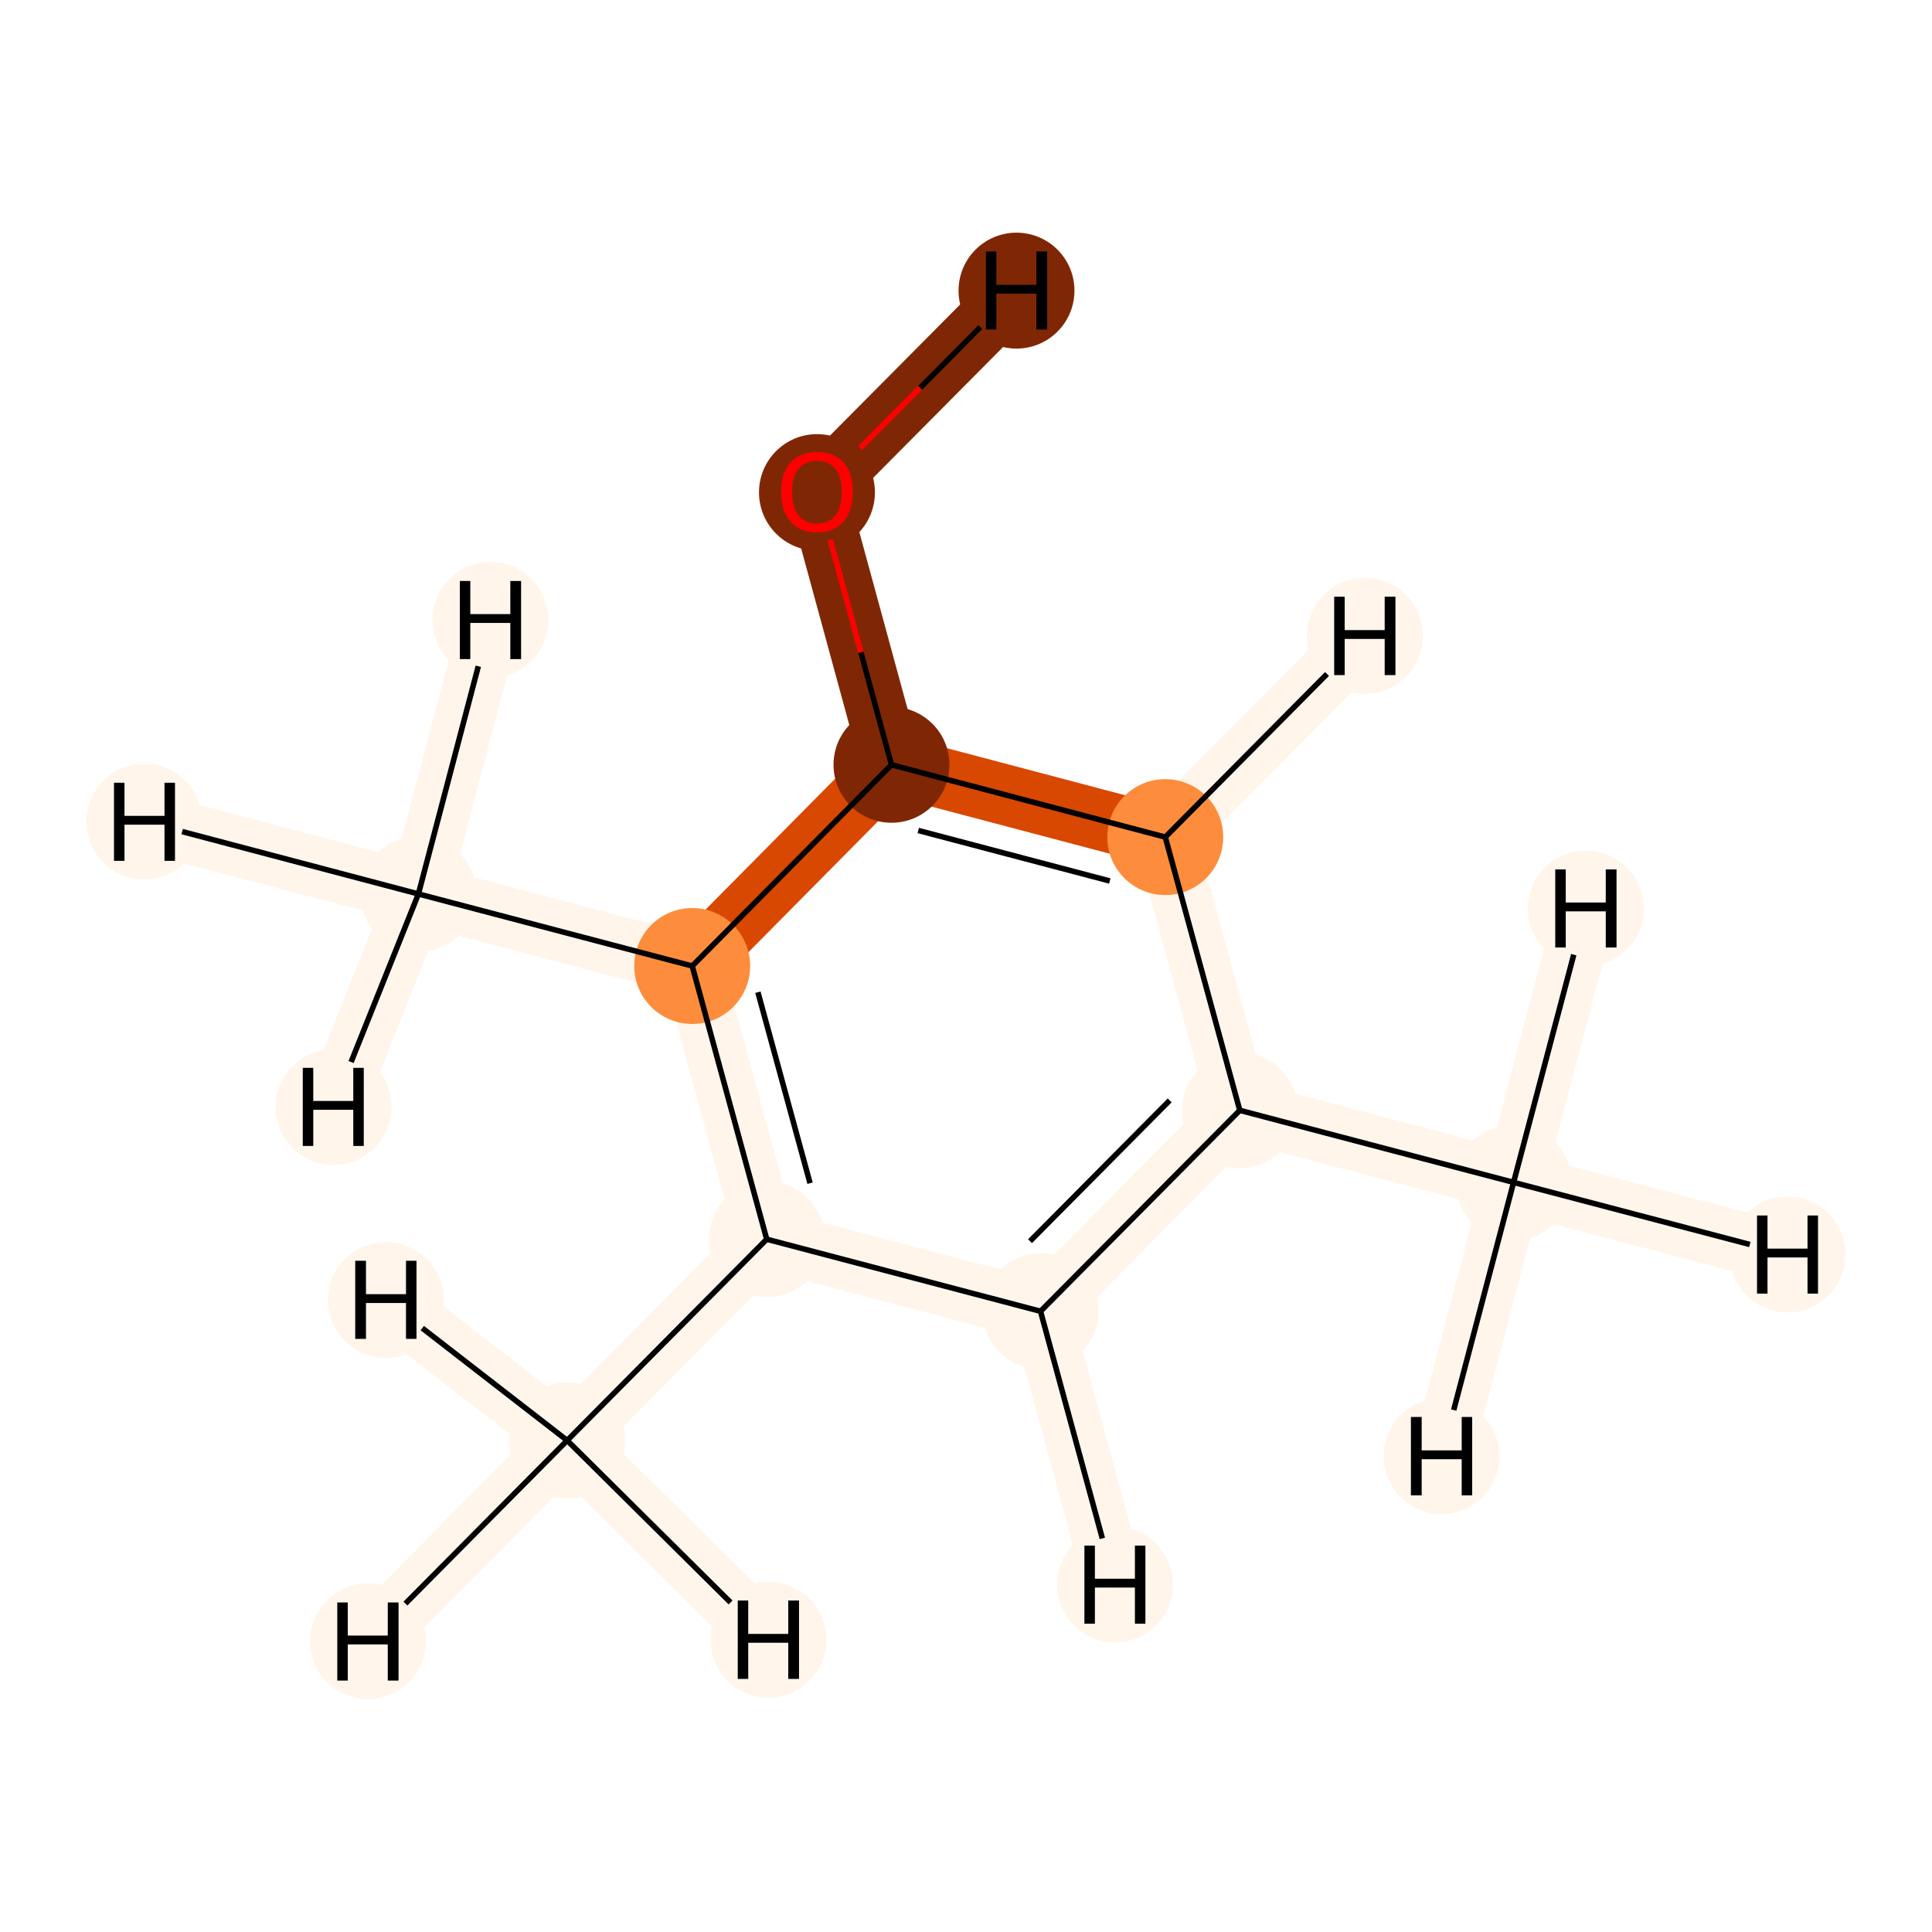 <?xml version='1.0' encoding='iso-8859-1'?>
<svg version='1.1' baseProfile='full'
              xmlns='http://www.w3.org/2000/svg'
                      xmlns:rdkit='http://www.rdkit.org/xml'
                      xmlns:xlink='http://www.w3.org/1999/xlink'
                  xml:space='preserve'
width='700px' height='700px' viewBox='0 0 700 700'>
<!-- END OF HEADER -->
<rect style='opacity:1.0;fill:#FFFFFF;stroke:none' width='700.0' height='700.0' x='0.0' y='0.0'> </rect>
<path d='M 548.4,428.4 L 449.2,402.3' style='fill:none;fill-rule:evenodd;stroke:#FFF5EB;stroke-width:21.9px;stroke-linecap:butt;stroke-linejoin:miter;stroke-opacity:1' />
<path d='M 548.4,428.4 L 647.7,454.5' style='fill:none;fill-rule:evenodd;stroke:#FFF5EB;stroke-width:21.9px;stroke-linecap:butt;stroke-linejoin:miter;stroke-opacity:1' />
<path d='M 548.4,428.4 L 522.3,527.6' style='fill:none;fill-rule:evenodd;stroke:#FFF5EB;stroke-width:21.9px;stroke-linecap:butt;stroke-linejoin:miter;stroke-opacity:1' />
<path d='M 548.4,428.4 L 574.6,329.2' style='fill:none;fill-rule:evenodd;stroke:#FFF5EB;stroke-width:21.9px;stroke-linecap:butt;stroke-linejoin:miter;stroke-opacity:1' />
<path d='M 449.2,402.3 L 377.0,475.1' style='fill:none;fill-rule:evenodd;stroke:#FFF5EB;stroke-width:21.9px;stroke-linecap:butt;stroke-linejoin:miter;stroke-opacity:1' />
<path d='M 449.2,402.3 L 422.2,303.3' style='fill:none;fill-rule:evenodd;stroke:#FFF5EB;stroke-width:21.9px;stroke-linecap:butt;stroke-linejoin:miter;stroke-opacity:1' />
<path d='M 377.0,475.1 L 277.8,449.0' style='fill:none;fill-rule:evenodd;stroke:#FFF5EB;stroke-width:21.9px;stroke-linecap:butt;stroke-linejoin:miter;stroke-opacity:1' />
<path d='M 377.0,475.1 L 404.0,574.1' style='fill:none;fill-rule:evenodd;stroke:#FFF5EB;stroke-width:21.9px;stroke-linecap:butt;stroke-linejoin:miter;stroke-opacity:1' />
<path d='M 277.8,449.0 L 205.5,521.9' style='fill:none;fill-rule:evenodd;stroke:#FFF5EB;stroke-width:21.9px;stroke-linecap:butt;stroke-linejoin:miter;stroke-opacity:1' />
<path d='M 277.8,449.0 L 250.8,350.0' style='fill:none;fill-rule:evenodd;stroke:#FFF5EB;stroke-width:21.9px;stroke-linecap:butt;stroke-linejoin:miter;stroke-opacity:1' />
<path d='M 205.5,521.9 L 133.3,594.7' style='fill:none;fill-rule:evenodd;stroke:#FFF5EB;stroke-width:21.9px;stroke-linecap:butt;stroke-linejoin:miter;stroke-opacity:1' />
<path d='M 205.5,521.9 L 278.4,594.1' style='fill:none;fill-rule:evenodd;stroke:#FFF5EB;stroke-width:21.9px;stroke-linecap:butt;stroke-linejoin:miter;stroke-opacity:1' />
<path d='M 205.5,521.9 L 139.8,471.0' style='fill:none;fill-rule:evenodd;stroke:#FFF5EB;stroke-width:21.9px;stroke-linecap:butt;stroke-linejoin:miter;stroke-opacity:1' />
<path d='M 250.8,350.0 L 323.0,277.1' style='fill:none;fill-rule:evenodd;stroke:#D94801;stroke-width:21.9px;stroke-linecap:butt;stroke-linejoin:miter;stroke-opacity:1' />
<path d='M 250.8,350.0 L 151.6,323.9' style='fill:none;fill-rule:evenodd;stroke:#FFF5EB;stroke-width:21.9px;stroke-linecap:butt;stroke-linejoin:miter;stroke-opacity:1' />
<path d='M 323.0,277.1 L 422.2,303.3' style='fill:none;fill-rule:evenodd;stroke:#D94801;stroke-width:21.9px;stroke-linecap:butt;stroke-linejoin:miter;stroke-opacity:1' />
<path d='M 323.0,277.1 L 296.0,178.1' style='fill:none;fill-rule:evenodd;stroke:#7F2704;stroke-width:21.9px;stroke-linecap:butt;stroke-linejoin:miter;stroke-opacity:1' />
<path d='M 422.2,303.3 L 494.5,230.4' style='fill:none;fill-rule:evenodd;stroke:#FFF5EB;stroke-width:21.9px;stroke-linecap:butt;stroke-linejoin:miter;stroke-opacity:1' />
<path d='M 296.0,178.1 L 368.3,105.3' style='fill:none;fill-rule:evenodd;stroke:#7F2704;stroke-width:21.9px;stroke-linecap:butt;stroke-linejoin:miter;stroke-opacity:1' />
<path d='M 151.6,323.9 L 52.3,297.7' style='fill:none;fill-rule:evenodd;stroke:#FFF5EB;stroke-width:21.9px;stroke-linecap:butt;stroke-linejoin:miter;stroke-opacity:1' />
<path d='M 151.6,323.9 L 120.8,401.1' style='fill:none;fill-rule:evenodd;stroke:#FFF5EB;stroke-width:21.9px;stroke-linecap:butt;stroke-linejoin:miter;stroke-opacity:1' />
<path d='M 151.6,323.9 L 177.7,224.6' style='fill:none;fill-rule:evenodd;stroke:#FFF5EB;stroke-width:21.9px;stroke-linecap:butt;stroke-linejoin:miter;stroke-opacity:1' />
<ellipse cx='548.4' cy='428.4' rx='20.5' ry='20.5'  style='fill:#FFF5EB;fill-rule:evenodd;stroke:#FFF5EB;stroke-width:1.0px;stroke-linecap:butt;stroke-linejoin:miter;stroke-opacity:1' />
<ellipse cx='449.2' cy='402.3' rx='20.5' ry='20.5'  style='fill:#FFF5EB;fill-rule:evenodd;stroke:#FFF5EB;stroke-width:1.0px;stroke-linecap:butt;stroke-linejoin:miter;stroke-opacity:1' />
<ellipse cx='377.0' cy='475.1' rx='20.5' ry='20.5'  style='fill:#FFF5EB;fill-rule:evenodd;stroke:#FFF5EB;stroke-width:1.0px;stroke-linecap:butt;stroke-linejoin:miter;stroke-opacity:1' />
<ellipse cx='277.8' cy='449.0' rx='20.5' ry='20.5'  style='fill:#FFF5EB;fill-rule:evenodd;stroke:#FFF5EB;stroke-width:1.0px;stroke-linecap:butt;stroke-linejoin:miter;stroke-opacity:1' />
<ellipse cx='205.5' cy='521.9' rx='20.5' ry='20.5'  style='fill:#FFF5EB;fill-rule:evenodd;stroke:#FFF5EB;stroke-width:1.0px;stroke-linecap:butt;stroke-linejoin:miter;stroke-opacity:1' />
<ellipse cx='250.8' cy='350.0' rx='20.5' ry='20.5'  style='fill:#FD8D3C;fill-rule:evenodd;stroke:#FD8D3C;stroke-width:1.0px;stroke-linecap:butt;stroke-linejoin:miter;stroke-opacity:1' />
<ellipse cx='323.0' cy='277.1' rx='20.5' ry='20.5'  style='fill:#7F2704;fill-rule:evenodd;stroke:#7F2704;stroke-width:1.0px;stroke-linecap:butt;stroke-linejoin:miter;stroke-opacity:1' />
<ellipse cx='422.2' cy='303.3' rx='20.5' ry='20.5'  style='fill:#FD8D3C;fill-rule:evenodd;stroke:#FD8D3C;stroke-width:1.0px;stroke-linecap:butt;stroke-linejoin:miter;stroke-opacity:1' />
<ellipse cx='296.0' cy='178.4' rx='20.5' ry='20.6'  style='fill:#7F2704;fill-rule:evenodd;stroke:#7F2704;stroke-width:1.0px;stroke-linecap:butt;stroke-linejoin:miter;stroke-opacity:1' />
<ellipse cx='151.6' cy='323.9' rx='20.5' ry='20.5'  style='fill:#FFF5EB;fill-rule:evenodd;stroke:#FFF5EB;stroke-width:1.0px;stroke-linecap:butt;stroke-linejoin:miter;stroke-opacity:1' />
<ellipse cx='647.7' cy='454.5' rx='20.5' ry='20.5'  style='fill:#FFF5EB;fill-rule:evenodd;stroke:#FFF5EB;stroke-width:1.0px;stroke-linecap:butt;stroke-linejoin:miter;stroke-opacity:1' />
<ellipse cx='522.3' cy='527.6' rx='20.5' ry='20.5'  style='fill:#FFF5EB;fill-rule:evenodd;stroke:#FFF5EB;stroke-width:1.0px;stroke-linecap:butt;stroke-linejoin:miter;stroke-opacity:1' />
<ellipse cx='574.6' cy='329.2' rx='20.5' ry='20.5'  style='fill:#FFF5EB;fill-rule:evenodd;stroke:#FFF5EB;stroke-width:1.0px;stroke-linecap:butt;stroke-linejoin:miter;stroke-opacity:1' />
<ellipse cx='404.0' cy='574.1' rx='20.5' ry='20.5'  style='fill:#FFF5EB;fill-rule:evenodd;stroke:#FFF5EB;stroke-width:1.0px;stroke-linecap:butt;stroke-linejoin:miter;stroke-opacity:1' />
<ellipse cx='133.3' cy='594.7' rx='20.5' ry='20.5'  style='fill:#FFF5EB;fill-rule:evenodd;stroke:#FFF5EB;stroke-width:1.0px;stroke-linecap:butt;stroke-linejoin:miter;stroke-opacity:1' />
<ellipse cx='278.4' cy='594.1' rx='20.5' ry='20.5'  style='fill:#FFF5EB;fill-rule:evenodd;stroke:#FFF5EB;stroke-width:1.0px;stroke-linecap:butt;stroke-linejoin:miter;stroke-opacity:1' />
<ellipse cx='139.8' cy='471.0' rx='20.5' ry='20.5'  style='fill:#FFF5EB;fill-rule:evenodd;stroke:#FFF5EB;stroke-width:1.0px;stroke-linecap:butt;stroke-linejoin:miter;stroke-opacity:1' />
<ellipse cx='494.5' cy='230.4' rx='20.5' ry='20.5'  style='fill:#FFF5EB;fill-rule:evenodd;stroke:#FFF5EB;stroke-width:1.0px;stroke-linecap:butt;stroke-linejoin:miter;stroke-opacity:1' />
<ellipse cx='368.3' cy='105.3' rx='20.5' ry='20.5'  style='fill:#7F2704;fill-rule:evenodd;stroke:#7F2704;stroke-width:1.0px;stroke-linecap:butt;stroke-linejoin:miter;stroke-opacity:1' />
<ellipse cx='52.3' cy='297.7' rx='20.5' ry='20.5'  style='fill:#FFF5EB;fill-rule:evenodd;stroke:#FFF5EB;stroke-width:1.0px;stroke-linecap:butt;stroke-linejoin:miter;stroke-opacity:1' />
<ellipse cx='120.8' cy='401.1' rx='20.5' ry='20.5'  style='fill:#FFF5EB;fill-rule:evenodd;stroke:#FFF5EB;stroke-width:1.0px;stroke-linecap:butt;stroke-linejoin:miter;stroke-opacity:1' />
<ellipse cx='177.7' cy='224.6' rx='20.5' ry='20.5'  style='fill:#FFF5EB;fill-rule:evenodd;stroke:#FFF5EB;stroke-width:1.0px;stroke-linecap:butt;stroke-linejoin:miter;stroke-opacity:1' />
<path class='bond-0 atom-0 atom-1' d='M 548.4,428.4 L 449.2,402.3' style='fill:none;fill-rule:evenodd;stroke:#000000;stroke-width:2.0px;stroke-linecap:butt;stroke-linejoin:miter;stroke-opacity:1' />
<path class='bond-10 atom-0 atom-10' d='M 548.4,428.4 L 634.0,450.9' style='fill:none;fill-rule:evenodd;stroke:#000000;stroke-width:2.0px;stroke-linecap:butt;stroke-linejoin:miter;stroke-opacity:1' />
<path class='bond-11 atom-0 atom-11' d='M 548.4,428.4 L 526.7,510.9' style='fill:none;fill-rule:evenodd;stroke:#000000;stroke-width:2.0px;stroke-linecap:butt;stroke-linejoin:miter;stroke-opacity:1' />
<path class='bond-12 atom-0 atom-12' d='M 548.4,428.4 L 570.2,345.9' style='fill:none;fill-rule:evenodd;stroke:#000000;stroke-width:2.0px;stroke-linecap:butt;stroke-linejoin:miter;stroke-opacity:1' />
<path class='bond-1 atom-1 atom-2' d='M 449.2,402.3 L 377.0,475.1' style='fill:none;fill-rule:evenodd;stroke:#000000;stroke-width:2.0px;stroke-linecap:butt;stroke-linejoin:miter;stroke-opacity:1' />
<path class='bond-1 atom-1 atom-2' d='M 423.8,398.7 L 373.2,449.7' style='fill:none;fill-rule:evenodd;stroke:#000000;stroke-width:2.0px;stroke-linecap:butt;stroke-linejoin:miter;stroke-opacity:1' />
<path class='bond-9 atom-7 atom-1' d='M 422.2,303.3 L 449.2,402.3' style='fill:none;fill-rule:evenodd;stroke:#000000;stroke-width:2.0px;stroke-linecap:butt;stroke-linejoin:miter;stroke-opacity:1' />
<path class='bond-2 atom-2 atom-3' d='M 377.0,475.1 L 277.8,449.0' style='fill:none;fill-rule:evenodd;stroke:#000000;stroke-width:2.0px;stroke-linecap:butt;stroke-linejoin:miter;stroke-opacity:1' />
<path class='bond-13 atom-2 atom-13' d='M 377.0,475.1 L 399.4,557.4' style='fill:none;fill-rule:evenodd;stroke:#000000;stroke-width:2.0px;stroke-linecap:butt;stroke-linejoin:miter;stroke-opacity:1' />
<path class='bond-3 atom-3 atom-4' d='M 277.8,449.0 L 205.5,521.9' style='fill:none;fill-rule:evenodd;stroke:#000000;stroke-width:2.0px;stroke-linecap:butt;stroke-linejoin:miter;stroke-opacity:1' />
<path class='bond-4 atom-3 atom-5' d='M 277.8,449.0 L 250.8,350.0' style='fill:none;fill-rule:evenodd;stroke:#000000;stroke-width:2.0px;stroke-linecap:butt;stroke-linejoin:miter;stroke-opacity:1' />
<path class='bond-4 atom-3 atom-5' d='M 293.5,428.7 L 274.6,359.5' style='fill:none;fill-rule:evenodd;stroke:#000000;stroke-width:2.0px;stroke-linecap:butt;stroke-linejoin:miter;stroke-opacity:1' />
<path class='bond-14 atom-4 atom-14' d='M 205.5,521.9 L 146.9,581.0' style='fill:none;fill-rule:evenodd;stroke:#000000;stroke-width:2.0px;stroke-linecap:butt;stroke-linejoin:miter;stroke-opacity:1' />
<path class='bond-15 atom-4 atom-15' d='M 205.5,521.9 L 264.7,580.6' style='fill:none;fill-rule:evenodd;stroke:#000000;stroke-width:2.0px;stroke-linecap:butt;stroke-linejoin:miter;stroke-opacity:1' />
<path class='bond-16 atom-4 atom-16' d='M 205.5,521.9 L 153.0,481.2' style='fill:none;fill-rule:evenodd;stroke:#000000;stroke-width:2.0px;stroke-linecap:butt;stroke-linejoin:miter;stroke-opacity:1' />
<path class='bond-5 atom-5 atom-6' d='M 250.8,350.0 L 323.0,277.1' style='fill:none;fill-rule:evenodd;stroke:#000000;stroke-width:2.0px;stroke-linecap:butt;stroke-linejoin:miter;stroke-opacity:1' />
<path class='bond-8 atom-5 atom-9' d='M 250.8,350.0 L 151.6,323.9' style='fill:none;fill-rule:evenodd;stroke:#000000;stroke-width:2.0px;stroke-linecap:butt;stroke-linejoin:miter;stroke-opacity:1' />
<path class='bond-6 atom-6 atom-7' d='M 323.0,277.1 L 422.2,303.3' style='fill:none;fill-rule:evenodd;stroke:#000000;stroke-width:2.0px;stroke-linecap:butt;stroke-linejoin:miter;stroke-opacity:1' />
<path class='bond-6 atom-6 atom-7' d='M 332.7,300.9 L 402.1,319.2' style='fill:none;fill-rule:evenodd;stroke:#000000;stroke-width:2.0px;stroke-linecap:butt;stroke-linejoin:miter;stroke-opacity:1' />
<path class='bond-7 atom-6 atom-8' d='M 323.0,277.1 L 311.9,236.3' style='fill:none;fill-rule:evenodd;stroke:#000000;stroke-width:2.0px;stroke-linecap:butt;stroke-linejoin:miter;stroke-opacity:1' />
<path class='bond-7 atom-6 atom-8' d='M 311.9,236.3 L 300.8,195.5' style='fill:none;fill-rule:evenodd;stroke:#FF0000;stroke-width:2.0px;stroke-linecap:butt;stroke-linejoin:miter;stroke-opacity:1' />
<path class='bond-17 atom-7 atom-17' d='M 422.2,303.3 L 480.8,244.2' style='fill:none;fill-rule:evenodd;stroke:#000000;stroke-width:2.0px;stroke-linecap:butt;stroke-linejoin:miter;stroke-opacity:1' />
<path class='bond-18 atom-8 atom-18' d='M 311.6,162.4 L 333.4,140.5' style='fill:none;fill-rule:evenodd;stroke:#FF0000;stroke-width:2.0px;stroke-linecap:butt;stroke-linejoin:miter;stroke-opacity:1' />
<path class='bond-18 atom-8 atom-18' d='M 333.4,140.5 L 355.2,118.5' style='fill:none;fill-rule:evenodd;stroke:#000000;stroke-width:2.0px;stroke-linecap:butt;stroke-linejoin:miter;stroke-opacity:1' />
<path class='bond-19 atom-9 atom-19' d='M 151.6,323.9 L 66.0,301.3' style='fill:none;fill-rule:evenodd;stroke:#000000;stroke-width:2.0px;stroke-linecap:butt;stroke-linejoin:miter;stroke-opacity:1' />
<path class='bond-20 atom-9 atom-20' d='M 151.6,323.9 L 127.2,384.8' style='fill:none;fill-rule:evenodd;stroke:#000000;stroke-width:2.0px;stroke-linecap:butt;stroke-linejoin:miter;stroke-opacity:1' />
<path class='bond-21 atom-9 atom-21' d='M 151.6,323.9 L 173.3,241.4' style='fill:none;fill-rule:evenodd;stroke:#000000;stroke-width:2.0px;stroke-linecap:butt;stroke-linejoin:miter;stroke-opacity:1' />
<path  class='atom-8' d='M 283.0 178.2
Q 283.0 171.4, 286.4 167.6
Q 289.8 163.8, 296.0 163.8
Q 302.3 163.8, 305.7 167.6
Q 309.0 171.4, 309.0 178.2
Q 309.0 185.1, 305.6 189.0
Q 302.2 192.9, 296.0 192.9
Q 289.8 192.9, 286.4 189.0
Q 283.0 185.1, 283.0 178.2
M 296.0 189.7
Q 300.4 189.7, 302.7 186.8
Q 305.0 183.9, 305.0 178.2
Q 305.0 172.7, 302.7 169.9
Q 300.4 167.0, 296.0 167.0
Q 291.7 167.0, 289.4 169.8
Q 287.0 172.6, 287.0 178.2
Q 287.0 183.9, 289.4 186.8
Q 291.7 189.7, 296.0 189.7
' fill='#FF0000'/>
<path  class='atom-10' d='M 636.6 440.4
L 640.4 440.4
L 640.4 452.4
L 654.9 452.4
L 654.9 440.4
L 658.7 440.4
L 658.7 468.7
L 654.9 468.7
L 654.9 455.6
L 640.4 455.6
L 640.4 468.7
L 636.6 468.7
L 636.6 440.4
' fill='#000000'/>
<path  class='atom-11' d='M 511.2 513.4
L 515.1 513.4
L 515.1 525.5
L 529.6 525.5
L 529.6 513.4
L 533.4 513.4
L 533.4 541.8
L 529.6 541.8
L 529.6 528.7
L 515.1 528.7
L 515.1 541.8
L 511.2 541.8
L 511.2 513.4
' fill='#000000'/>
<path  class='atom-12' d='M 563.5 315.0
L 567.3 315.0
L 567.3 327.0
L 581.8 327.0
L 581.8 315.0
L 585.7 315.0
L 585.7 343.3
L 581.8 343.3
L 581.8 330.2
L 567.3 330.2
L 567.3 343.3
L 563.5 343.3
L 563.5 315.0
' fill='#000000'/>
<path  class='atom-13' d='M 392.9 560.0
L 396.7 560.0
L 396.7 572.0
L 411.2 572.0
L 411.2 560.0
L 415.0 560.0
L 415.0 588.3
L 411.2 588.3
L 411.2 575.2
L 396.7 575.2
L 396.7 588.3
L 392.9 588.3
L 392.9 560.0
' fill='#000000'/>
<path  class='atom-14' d='M 122.2 580.6
L 126.0 580.6
L 126.0 592.6
L 140.5 592.6
L 140.5 580.6
L 144.4 580.6
L 144.4 608.9
L 140.5 608.9
L 140.5 595.8
L 126.0 595.8
L 126.0 608.9
L 122.2 608.9
L 122.2 580.6
' fill='#000000'/>
<path  class='atom-15' d='M 267.3 579.9
L 271.1 579.9
L 271.1 592.0
L 285.6 592.0
L 285.6 579.9
L 289.5 579.9
L 289.5 608.3
L 285.6 608.3
L 285.6 595.2
L 271.1 595.2
L 271.1 608.3
L 267.3 608.3
L 267.3 579.9
' fill='#000000'/>
<path  class='atom-16' d='M 128.7 456.8
L 132.6 456.8
L 132.6 468.9
L 147.1 468.9
L 147.1 456.8
L 150.9 456.8
L 150.9 485.1
L 147.1 485.1
L 147.1 472.1
L 132.6 472.1
L 132.6 485.1
L 128.7 485.1
L 128.7 456.8
' fill='#000000'/>
<path  class='atom-17' d='M 483.4 216.2
L 487.2 216.2
L 487.2 228.3
L 501.7 228.3
L 501.7 216.2
L 505.6 216.2
L 505.6 244.6
L 501.7 244.6
L 501.7 231.5
L 487.2 231.5
L 487.2 244.6
L 483.4 244.6
L 483.4 216.2
' fill='#000000'/>
<path  class='atom-18' d='M 357.2 91.1
L 361.0 91.1
L 361.0 103.2
L 375.5 103.2
L 375.5 91.1
L 379.4 91.1
L 379.4 119.4
L 375.5 119.4
L 375.5 106.4
L 361.0 106.4
L 361.0 119.4
L 357.2 119.4
L 357.2 91.1
' fill='#000000'/>
<path  class='atom-19' d='M 41.3 283.6
L 45.1 283.6
L 45.1 295.6
L 59.6 295.6
L 59.6 283.6
L 63.4 283.6
L 63.4 311.9
L 59.6 311.9
L 59.6 298.8
L 45.1 298.8
L 45.1 311.9
L 41.3 311.9
L 41.3 283.6
' fill='#000000'/>
<path  class='atom-20' d='M 109.7 386.9
L 113.5 386.9
L 113.5 398.9
L 128.0 398.9
L 128.0 386.9
L 131.8 386.9
L 131.8 415.2
L 128.0 415.2
L 128.0 402.1
L 113.5 402.1
L 113.5 415.2
L 109.7 415.2
L 109.7 386.9
' fill='#000000'/>
<path  class='atom-21' d='M 166.6 210.5
L 170.4 210.5
L 170.4 222.5
L 184.9 222.5
L 184.9 210.5
L 188.8 210.5
L 188.8 238.8
L 184.9 238.8
L 184.9 225.7
L 170.4 225.7
L 170.4 238.8
L 166.6 238.8
L 166.6 210.5
' fill='#000000'/>
</svg>
